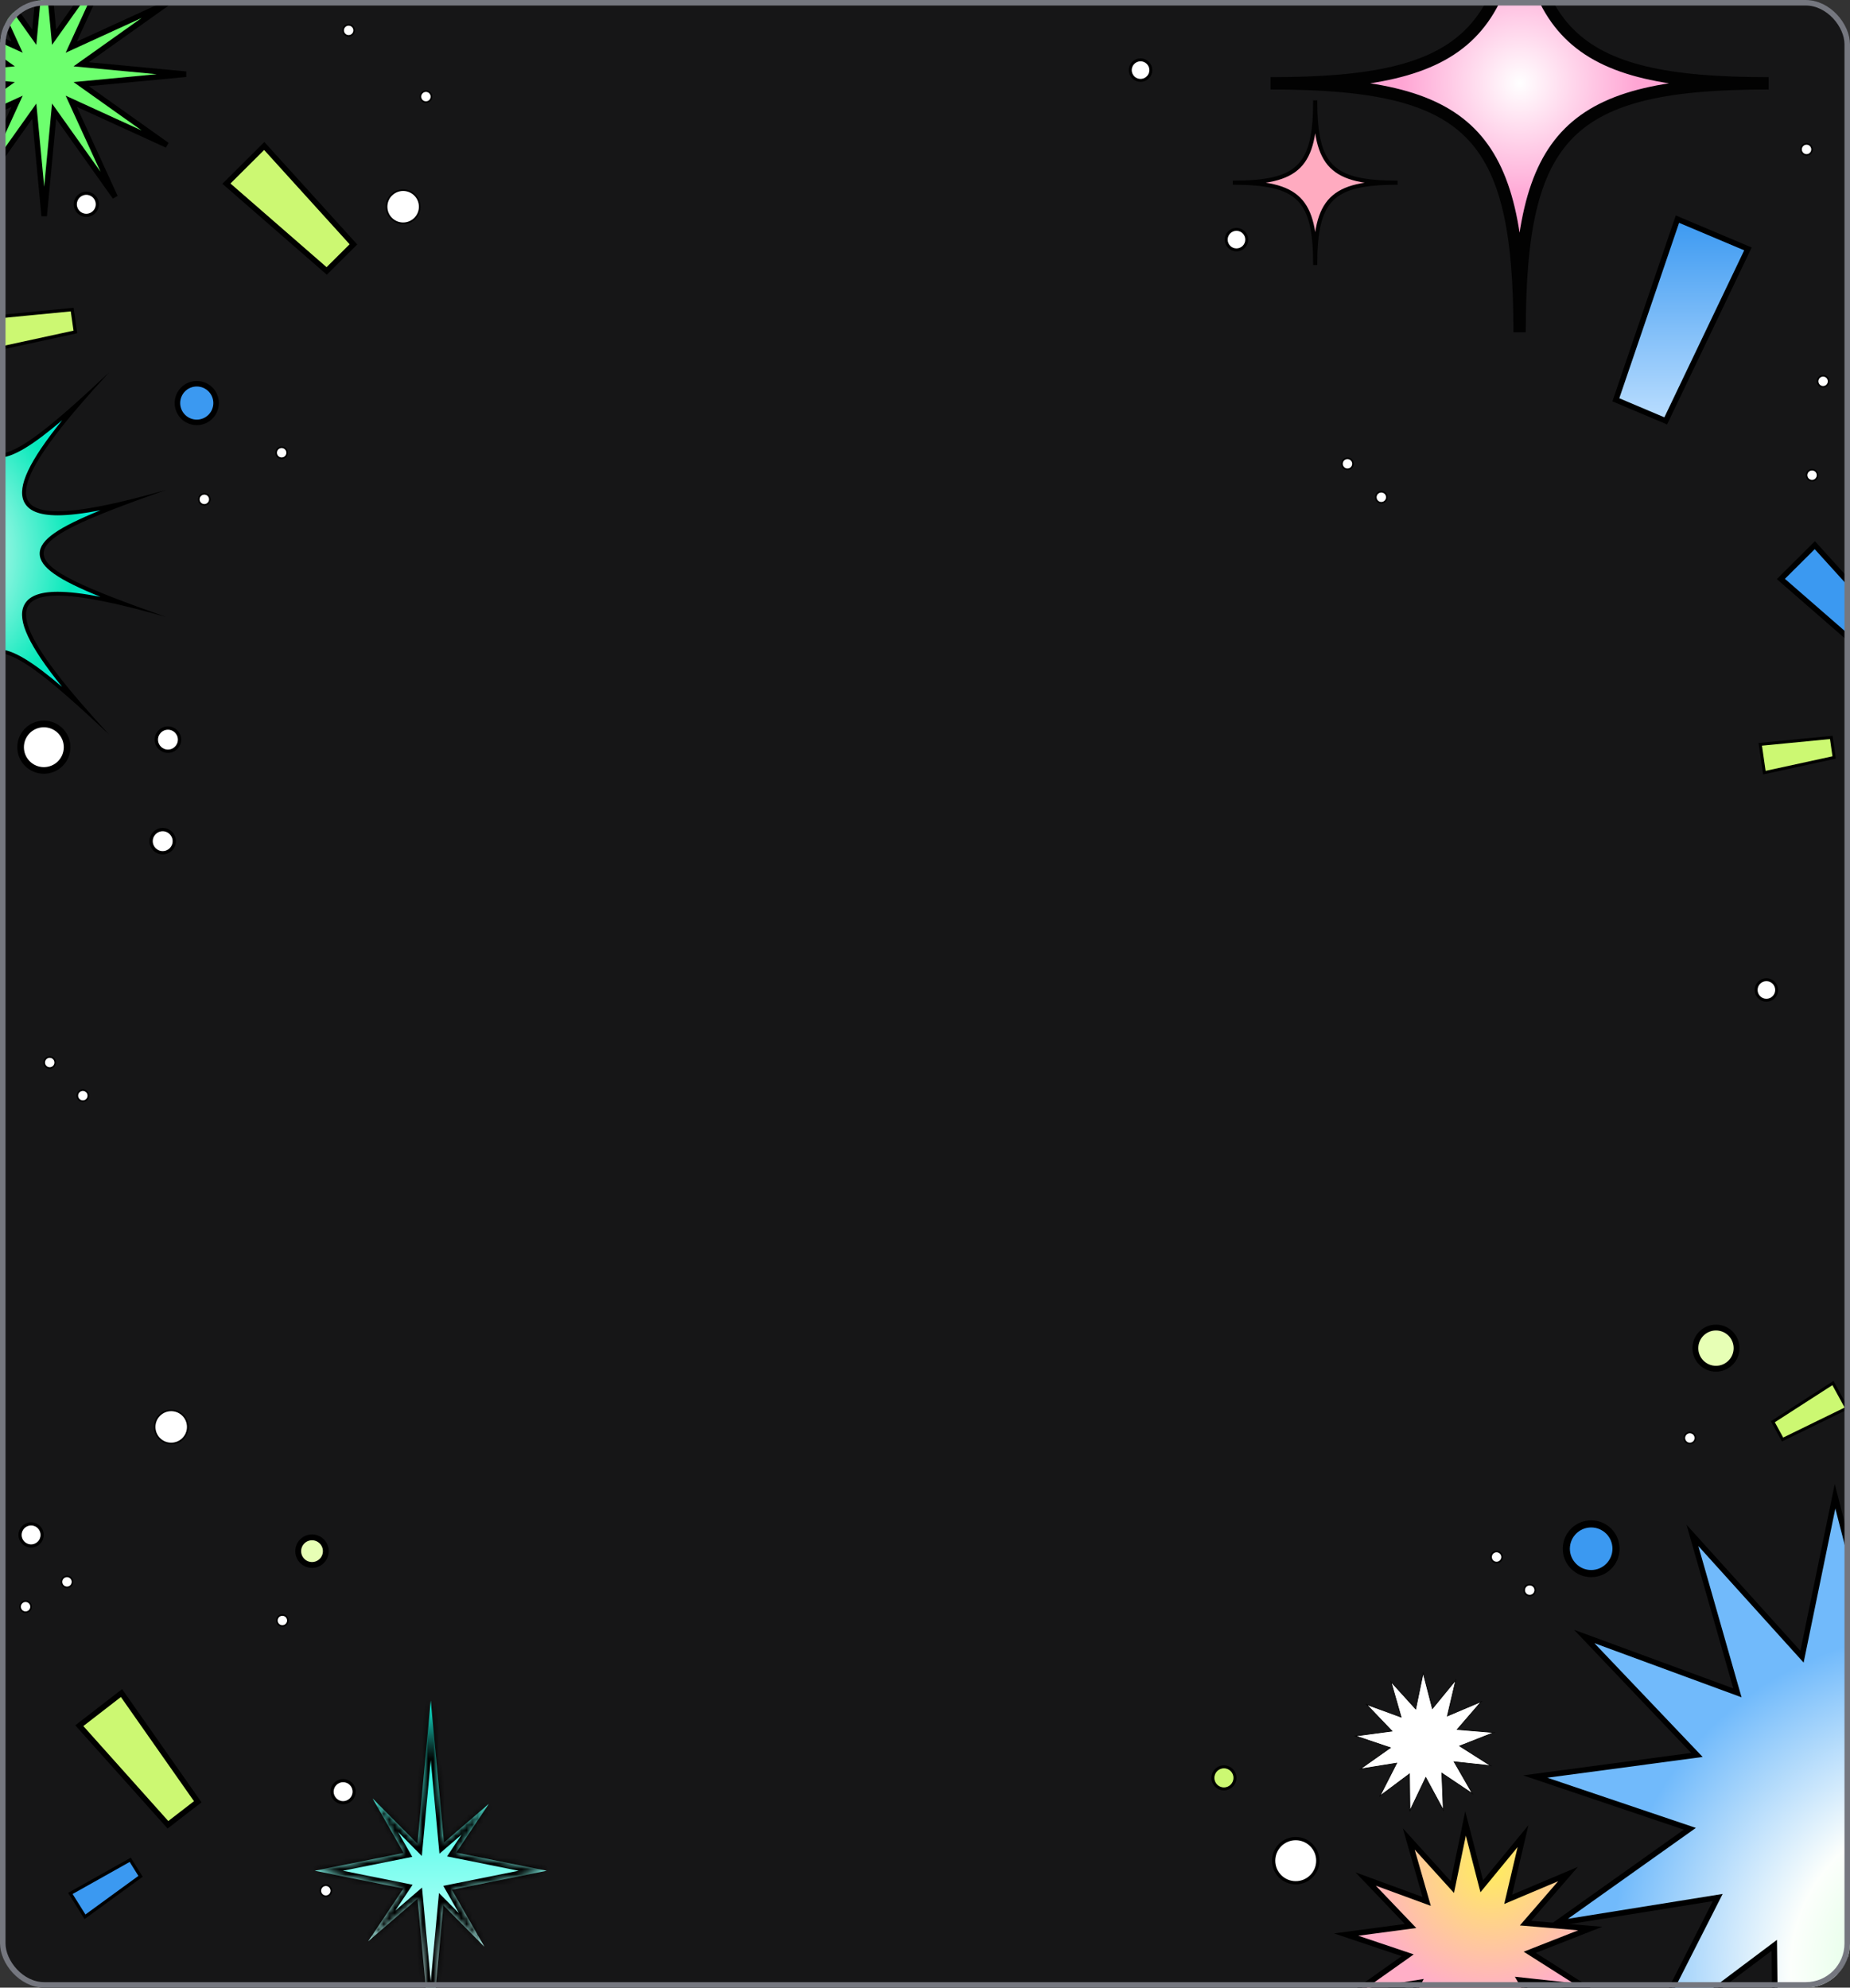<svg width="335" height="360" viewBox="0 0 335 360" fill="none" xmlns="http://www.w3.org/2000/svg">
<rect x="0" y="0" width="335" height="360" fill="#333333" stroke="none"/>
<g clip-path="url(#clip0_148_6823)">
<path d="M355 -6H-20V369H355V-6Z" fill="#161617"/>
<path d="M59.16 49.07L41 33.26L47.85 26.44L64 44.26L59.16 49.07Z" fill="#CCF872" stroke="black" stroke-miterlimit="10"/>
<path d="M30.41 330.5L14.36 312.55L22 306.64L35.81 326.33L30.41 330.5Z" fill="#CCF872" stroke="black" stroke-miterlimit="10"/>
<path d="M292.6 72.41L303.75 39.69L316.52 45.08L301.63 76.23L292.6 72.41Z" fill="url(#paint0_linear_148_6823)" stroke="black" stroke-miterlimit="10"/>
<path d="M13.65 60.12L-0.43 63.18L-1.25 57.46L13.07 56.07L13.65 60.12Z" fill="#CCF872" stroke="black" stroke-width="0.6" stroke-miterlimit="10"/>
<path d="M338.78 119.06L322.48 104.86L328.63 98.74L343.13 114.74L338.78 119.06Z" fill="#3B99F1" stroke="black" stroke-miterlimit="10"/>
<path d="M25.45 339.83L15.39 347.16L12.74 342.93L23.58 336.84L25.45 339.83Z" fill="#3B99F1" stroke="black" stroke-width="0.58" stroke-miterlimit="10"/>
<path d="M332.13 137.19L319.49 139.94L318.75 134.81L331.61 133.56L332.13 137.19Z" fill="#CCF872" stroke="black" stroke-width="0.54" stroke-miterlimit="10"/>
<path d="M321.03 257.5L331.91 250.49L334.4 255.05L322.79 260.72L321.03 257.5Z" fill="#CCF872" stroke="black" stroke-width="0.54" stroke-miterlimit="10"/>
<path d="M35.63 76.5C37.563 76.5 39.13 74.933 39.13 73C39.13 71.067 37.563 69.5 35.63 69.5C33.697 69.5 32.13 71.067 32.13 73C32.13 74.933 33.697 76.5 35.63 76.5Z" fill="#3B99F1" stroke="black" stroke-miterlimit="10"/>
<path d="M5.63 280C6.734 280 7.63 279.105 7.63 278C7.63 276.895 6.734 276 5.63 276C4.525 276 3.63 276.895 3.63 278C3.63 279.105 4.525 280 5.63 280Z" fill="white" stroke="black" stroke-width="0.57" stroke-miterlimit="10"/>
<path d="M4.63 292C5.182 292 5.63 291.552 5.63 291C5.63 290.448 5.182 290 4.63 290C4.078 290 3.63 290.448 3.63 291C3.63 291.552 4.078 292 4.63 292Z" fill="white" stroke="black" stroke-width="0.29" stroke-miterlimit="10"/>
<path d="M12.13 287.5C12.682 287.5 13.13 287.052 13.13 286.5C13.13 285.948 12.682 285.5 12.13 285.5C11.578 285.5 11.13 285.948 11.13 286.5C11.13 287.052 11.578 287.5 12.13 287.5Z" fill="white" stroke="black" stroke-width="0.29" stroke-miterlimit="10"/>
<path d="M15.63 39C16.735 39 17.63 38.105 17.63 37C17.63 35.895 16.735 35 15.63 35C14.525 35 13.63 35.895 13.63 37C13.63 38.105 14.525 39 15.63 39Z" fill="white" stroke="black" stroke-width="0.57" stroke-miterlimit="10"/>
<path d="M77.13 18.5C77.682 18.5 78.13 18.052 78.13 17.5C78.13 16.948 77.682 16.5 77.13 16.5C76.578 16.5 76.13 16.948 76.13 17.5C76.13 18.052 76.578 18.5 77.13 18.5Z" fill="white" stroke="black" stroke-width="0.29" stroke-miterlimit="10"/>
<path d="M37 91.44C37.552 91.44 38 90.992 38 90.44C38 89.888 37.552 89.44 37 89.44C36.448 89.44 36 89.888 36 90.44C36 90.992 36.448 91.44 37 91.44Z" fill="white" stroke="black" stroke-width="0.29" stroke-miterlimit="10"/>
<path d="M63.13 6.5C63.682 6.5 64.13 6.052 64.13 5.5C64.13 4.948 63.682 4.5 63.13 4.5C62.578 4.5 62.13 4.948 62.13 5.5C62.13 6.052 62.578 6.5 63.13 6.5Z" fill="white" stroke="black" stroke-width="0.29" stroke-miterlimit="10"/>
<path d="M9 193.44C9.552 193.44 10 192.992 10 192.44C10 191.888 9.552 191.44 9 191.44C8.448 191.44 8 191.888 8 192.44C8 192.992 8.448 193.44 9 193.44Z" fill="white" stroke="black" stroke-width="0.29" stroke-miterlimit="10"/>
<path d="M271 283C271.552 283 272 282.552 272 282C272 281.448 271.552 281 271 281C270.448 281 270 281.448 270 282C270 282.552 270.448 283 271 283Z" fill="white" stroke="black" stroke-width="0.29" stroke-miterlimit="10"/>
<path d="M15 199.44C15.552 199.44 16 198.992 16 198.44C16 197.888 15.552 197.44 15 197.44C14.448 197.44 14 197.888 14 198.44C14 198.992 14.448 199.44 15 199.44Z" fill="white" stroke="black" stroke-width="0.29" stroke-miterlimit="10"/>
<path d="M277 289C277.552 289 278 288.552 278 288C278 287.448 277.552 287 277 287C276.448 287 276 287.448 276 288C276 288.552 276.448 289 277 289Z" fill="white" stroke="black" stroke-width="0.29" stroke-miterlimit="10"/>
<path d="M59 343.44C59.552 343.44 60 342.992 60 342.44C60 341.888 59.552 341.44 59 341.44C58.448 341.44 58 341.888 58 342.44C58 342.992 58.448 343.44 59 343.44Z" fill="white" stroke="black" stroke-width="0.29" stroke-miterlimit="10"/>
<path d="M250.13 91.06C250.682 91.06 251.13 90.612 251.13 90.06C251.13 89.508 250.682 89.06 250.13 89.06C249.578 89.06 249.13 89.508 249.13 90.06C249.13 90.612 249.578 91.06 250.13 91.06Z" fill="white" stroke="black" stroke-width="0.29" stroke-miterlimit="10"/>
<path d="M51 83C51.552 83 52 82.552 52 82C52 81.448 51.552 81 51 81C50.448 81 50 81.448 50 82C50 82.552 50.448 83 51 83Z" fill="white" stroke="black" stroke-width="0.29" stroke-miterlimit="10"/>
<path d="M51.13 294.5C51.682 294.5 52.13 294.052 52.13 293.5C52.13 292.948 51.682 292.5 51.13 292.5C50.578 292.5 50.13 292.948 50.13 293.5C50.13 294.052 50.578 294.5 51.13 294.5Z" fill="white" stroke="black" stroke-width="0.29" stroke-miterlimit="10"/>
<path d="M327.13 28.06C327.682 28.06 328.13 27.612 328.13 27.06C328.13 26.508 327.682 26.06 327.13 26.06C326.578 26.06 326.13 26.508 326.13 27.06C326.13 27.612 326.578 28.06 327.13 28.06Z" fill="white" stroke="black" stroke-width="0.29" stroke-miterlimit="10"/>
<path d="M73 40.44C74.657 40.44 76 39.097 76 37.44C76 35.783 74.657 34.44 73 34.44C71.343 34.44 70 35.783 70 37.44C70 39.097 71.343 40.44 73 40.44Z" fill="white" stroke="black" stroke-width="0.29" stroke-miterlimit="10"/>
<path d="M31 261.44C32.657 261.44 34 260.097 34 258.44C34 256.783 32.657 255.44 31 255.44C29.343 255.44 28 256.783 28 258.44C28 260.097 29.343 261.44 31 261.44Z" fill="white" stroke="black" stroke-width="0.29" stroke-miterlimit="10"/>
<path d="M62.13 326.5C63.234 326.5 64.13 325.605 64.13 324.5C64.13 323.395 63.234 322.5 62.13 322.5C61.025 322.5 60.13 323.395 60.13 324.5C60.13 325.605 61.025 326.5 62.13 326.5Z" fill="white" stroke="black" stroke-width="0.57" stroke-miterlimit="10"/>
<path d="M330.13 70.06C330.682 70.06 331.13 69.612 331.13 69.06C331.13 68.508 330.682 68.06 330.13 68.06C329.578 68.06 329.13 68.508 329.13 69.06C329.13 69.612 329.578 70.06 330.13 70.06Z" fill="white" stroke="black" stroke-width="0.29" stroke-miterlimit="10"/>
<path d="M244 85C244.552 85 245 84.552 245 84C245 83.448 244.552 83 244 83C243.448 83 243 83.448 243 84C243 84.552 243.448 85 244 85Z" fill="white" stroke="black" stroke-width="0.29" stroke-miterlimit="10"/>
<path d="M328.13 87.06C328.682 87.06 329.13 86.612 329.13 86.06C329.13 85.508 328.682 85.06 328.13 85.06C327.578 85.06 327.13 85.508 327.13 86.06C327.13 86.612 327.578 87.06 328.13 87.06Z" fill="white" stroke="black" stroke-width="0.29" stroke-miterlimit="10"/>
<path d="M306 261.44C306.552 261.44 307 260.992 307 260.44C307 259.888 306.552 259.44 306 259.44C305.448 259.44 305 259.888 305 260.44C305 260.992 305.448 261.44 306 261.44Z" fill="white" stroke="black" stroke-width="0.29" stroke-miterlimit="10"/>
<path d="M56.5 283.44C57.881 283.44 59 282.321 59 280.94C59 279.559 57.881 278.44 56.5 278.44C55.119 278.44 54 279.559 54 280.94C54 282.321 55.119 283.44 56.5 283.44Z" fill="#E7FFB5" stroke="black" stroke-width="1.06" stroke-miterlimit="10"/>
<path d="M310.73 247.9C312.79 247.9 314.46 246.23 314.46 244.17C314.46 242.11 312.79 240.44 310.73 240.44C308.67 240.44 307 242.11 307 244.17C307 246.23 308.67 247.9 310.73 247.9Z" fill="#E7FFB5" stroke="black" stroke-width="1.06" stroke-miterlimit="10"/>
<path d="M206.53 14.56C207.557 14.56 208.39 13.727 208.39 12.7C208.39 11.673 207.557 10.84 206.53 10.84C205.503 10.84 204.67 11.673 204.67 12.7C204.67 13.727 205.503 14.56 206.53 14.56Z" fill="white" stroke="black" stroke-width="0.53" stroke-miterlimit="10"/>
<path d="M223.9 45.26C224.927 45.26 225.76 44.427 225.76 43.4C225.76 42.373 224.927 41.54 223.9 41.54C222.873 41.54 222.04 42.373 222.04 43.4C222.04 44.427 222.873 45.26 223.9 45.26Z" fill="white" stroke="black" stroke-width="0.53" stroke-miterlimit="10"/>
<path d="M319.86 181.16C320.887 181.16 321.72 180.327 321.72 179.3C321.72 178.273 320.887 177.44 319.86 177.44C318.833 177.44 318 178.273 318 179.3C318 180.327 318.833 181.16 319.86 181.16Z" fill="white" stroke="black" stroke-width="0.53" stroke-miterlimit="10"/>
<path d="M7.94 139.54C10.266 139.54 12.15 137.655 12.15 135.33C12.15 133.005 10.266 131.12 7.94 131.12C5.615 131.12 3.73 133.005 3.73 135.33C3.73 137.655 5.615 139.54 7.94 139.54Z" fill="white" stroke="black" stroke-width="1.2" stroke-miterlimit="10"/>
<path d="M29.46 154.45C30.62 154.45 31.56 153.51 31.56 152.35C31.56 151.19 30.62 150.25 29.46 150.25C28.301 150.25 27.36 151.19 27.36 152.35C27.36 153.51 28.301 154.45 29.46 154.45Z" fill="white" stroke="black" stroke-width="0.6" stroke-miterlimit="10"/>
<path d="M30.41 136.06C31.57 136.06 32.511 135.12 32.511 133.96C32.511 132.8 31.57 131.86 30.41 131.86C29.251 131.86 28.311 132.8 28.311 133.96C28.311 135.12 29.251 136.06 30.41 136.06Z" fill="white" stroke="black" stroke-width="0.6" stroke-miterlimit="10"/>
<path d="M221.63 324C222.734 324 223.63 323.105 223.63 322C223.63 320.895 222.734 320 221.63 320C220.525 320 219.63 320.895 219.63 322C219.63 323.105 220.525 324 221.63 324Z" fill="#CCF872" stroke="black" stroke-width="0.54" stroke-miterlimit="10"/>
<path d="M234.63 341C236.839 341 238.63 339.209 238.63 337C238.63 334.791 236.839 333 234.63 333C232.421 333 230.63 334.791 230.63 337C230.63 339.209 232.421 341 234.63 341Z" fill="white" stroke="black" stroke-width="0.59" stroke-miterlimit="10"/>
<path d="M288.13 285C290.615 285 292.63 282.985 292.63 280.5C292.63 278.015 290.615 276 288.13 276C285.645 276 283.63 278.015 283.63 280.5C283.63 282.985 285.645 285 288.13 285Z" fill="#3B99F1" stroke="black" stroke-width="1.29" stroke-miterlimit="10"/>
<path d="M-4.91 139.781C-7.423 123.31 -9.071 120.811 -10.48 120.811C-11.889 120.811 -13.538 123.31 -16.05 139.781C-15.519 128.043 -15.904 121.422 -18.164 119.016C-18.829 118.311 -19.666 117.953 -20.65 117.953C-23.694 117.953 -28.387 121.356 -35.473 127.737C-27.297 118.272 -24.306 112.808 -25.582 109.883C-26.273 108.301 -28.174 107.53 -31.392 107.53C-34.236 107.53 -38.211 108.142 -43.449 109.391C-33.173 105.536 -28.494 103.01 -28.494 100.245C-28.494 97.48 -33.173 94.967 -43.449 91.099C-38.211 92.348 -34.236 92.96 -31.405 92.96C-28.188 92.96 -26.287 92.189 -25.595 90.607C-24.306 87.682 -27.297 82.218 -35.473 72.753C-28.374 79.134 -23.694 82.537 -20.65 82.537C-19.666 82.537 -18.829 82.178 -18.164 81.474C-15.904 79.068 -15.519 72.434 -16.05 60.709C-13.538 77.18 -11.889 79.679 -10.48 79.679C-9.071 79.679 -7.423 77.18 -4.91 60.709C-5.442 72.447 -5.056 79.068 -2.796 81.487C-2.132 82.192 -1.294 82.551 -0.31 82.551C2.734 82.551 7.427 79.147 14.512 72.766C6.337 82.232 3.346 87.695 4.622 90.62C5.313 92.202 7.214 92.973 10.431 92.973C13.276 92.973 17.251 92.362 22.476 91.112C12.199 94.967 7.52 97.493 7.52 100.258C7.52 103.023 12.199 105.536 22.476 109.405C17.238 108.155 13.263 107.543 10.418 107.543C7.201 107.543 5.3 108.314 4.608 109.896C3.319 112.821 6.31 118.285 14.486 127.75C7.387 121.369 2.707 117.966 -0.337 117.966C-1.321 117.966 -2.158 118.325 -2.823 119.029C-5.083 121.436 -5.468 128.069 -4.937 139.808L-4.91 139.781Z" fill="url(#paint1_radial_148_6823)"/>
<path d="M-15.505 66.266C-13.312 78.775 -11.823 80.052 -10.48 80.052C-9.137 80.052 -7.648 78.762 -5.455 66.266C-5.614 74.694 -5.003 79.666 -3.062 81.74C-2.331 82.524 -1.4 82.91 -0.31 82.91C2.322 82.91 5.951 80.623 11.256 76.117C5.26 83.548 3.146 88.108 4.303 90.766C5.061 92.495 7.068 93.332 10.445 93.332C12.452 93.332 15.005 93.026 18.169 92.428C10.657 95.486 7.188 97.746 7.188 100.258C7.188 102.771 10.657 105.044 18.169 108.088C15.005 107.477 12.452 107.184 10.445 107.184C7.068 107.184 5.061 108.022 4.303 109.75C3.133 112.409 5.247 116.969 11.242 124.4C5.938 119.88 2.309 117.594 -0.323 117.594C-1.414 117.594 -2.331 117.992 -3.075 118.764C-5.016 120.837 -5.628 125.823 -5.468 134.238C-7.662 121.728 -9.151 120.452 -10.493 120.452C-11.836 120.452 -13.325 121.741 -15.518 134.238C-15.359 125.809 -15.97 120.837 -17.911 118.764C-18.642 117.979 -19.573 117.594 -20.663 117.594C-23.295 117.594 -26.925 119.88 -32.229 124.387C-26.233 116.956 -24.12 112.396 -25.276 109.737C-26.034 108.009 -28.041 107.171 -31.418 107.171C-33.425 107.171 -35.978 107.477 -39.142 108.075C-31.631 105.018 -28.161 102.758 -28.161 100.245C-28.161 97.733 -31.631 95.459 -39.142 92.415C-35.978 93.026 -33.425 93.319 -31.418 93.319C-28.041 93.319 -26.034 92.481 -25.276 90.753C-24.106 88.094 -26.22 83.534 -32.216 76.103C-26.911 80.623 -23.282 82.91 -20.65 82.91C-19.56 82.91 -18.642 82.511 -17.898 81.74C-15.957 79.666 -15.346 74.681 -15.505 66.266ZM-4.099 52.44C-6.492 70.374 -8.486 79.334 -10.48 79.334C-12.474 79.334 -14.468 70.374 -16.861 52.44C-15.585 72.939 -15.784 82.192 -20.65 82.192C-24.292 82.192 -30.541 76.994 -40.724 67.436C-24.678 84.851 -21.275 92.601 -31.405 92.601C-35.592 92.601 -42.106 91.272 -51 88.746C-21.487 99.181 -21.487 101.295 -51 111.731C-42.106 109.205 -35.606 107.876 -31.405 107.876C-21.261 107.876 -24.678 115.639 -40.724 133.041C-30.541 123.483 -24.279 118.285 -20.65 118.285C-15.798 118.285 -15.585 127.538 -16.861 148.037C-14.468 130.103 -12.474 121.143 -10.48 121.143C-8.486 121.143 -6.492 130.103 -4.099 148.037C-5.375 127.538 -5.176 118.285 -0.31 118.285C3.332 118.285 9.581 123.483 19.764 133.041C3.718 115.626 0.315 107.876 10.445 107.876C14.632 107.876 21.146 109.205 30.04 111.731C0.527 101.295 0.527 99.181 30.04 88.746C21.146 91.272 14.646 92.601 10.445 92.601C0.301 92.601 3.718 84.837 19.764 67.436C9.581 76.994 3.319 82.192 -0.31 82.192C-5.162 82.192 -5.375 72.939 -4.099 52.44Z" fill="black"/>
<path d="M371.777 368.262L347.273 351.684L348.389 381.337L334.356 355.224L321.624 382L321.29 352.328L297.631 370.101L311.051 343.671L281.887 348.359L306.001 331.221L278 321.76L307.284 317.847L286.872 296.394L314.613 306.602L306.466 278.079L326.311 300.055L332.291 271L339.694 299.728L358.432 276.79L351.69 305.678L378.901 294.115L359.557 316.549L389 319.005L361.501 329.848L386.433 345.763L357.065 342.531L371.777 368.262Z" fill="url(#paint2_radial_148_6823)" stroke="black" stroke-miterlimit="10"/>
<path d="M281.1 368.82L271.34 362.25L271.79 374L266.2 363.65L261.13 374.27L261 362.5L251.58 369.55L256.92 359.07L245.31 360.93L254.91 354.13L243.76 350.38L255.42 348.83L247.29 340.32L258.34 344.37L255.1 333.06L263 341.78L265.38 330.26L268.32 341.64L275.79 332.55L273.1 344L283.94 339.42L276.24 348.31L287.96 349.29L277.01 353.59L286.94 359.9L275.24 358.62L281.1 368.82Z" fill="url(#paint3_radial_148_6823)" stroke="black" stroke-miterlimit="10"/>
<path d="M266.63 324.86L261.09 321.14L261.35 327.8L258.18 321.93L255.31 327.95L255.23 321.28L249.89 325.27L252.92 319.33L246.33 320.39L251.78 316.54L245.46 314.41L252.07 313.53L247.46 308.71L253.72 311L251.88 304.59L256.36 309.53L257.71 303L259.38 309.46L263.61 304.3L262.09 310.79L268.23 308.19L263.87 313.24L270.51 313.79L264.31 316.23L269.93 319.8L263.31 319.08L266.63 324.86Z" fill="white" stroke="black" stroke-width="0.12" stroke-miterlimit="10"/>
<path d="M320.26 15.09C284.08 15.09 275.17 24 275.17 60.18C275.17 24 266.26 15.09 230.08 15.09C266.26 15.09 275.17 6.18 275.17 -30C275.17 6.18 284.08 15.09 320.26 15.09Z" fill="url(#paint4_radial_148_6823)"/>
<path d="M320.26 15.09C284.08 15.09 275.17 24 275.17 60.18C275.17 24 266.26 15.09 230.08 15.09C266.26 15.09 275.17 6.18 275.17 -30C275.17 6.18 284.08 15.09 320.26 15.09Z" stroke="#020202" stroke-width="2.23" stroke-miterlimit="10"/>
<path d="M253.08 33.09C241.11 33.09 238.16 36.04 238.16 48.01C238.16 36.04 235.21 33.09 223.24 33.09C235.21 33.09 238.16 30.14 238.16 18.17C238.16 30.14 241.11 33.09 253.08 33.09Z" fill="#FFABC0"/>
<path d="M253.08 33.09C241.11 33.09 238.16 36.04 238.16 48.01C238.16 36.04 235.21 33.09 223.24 33.09C235.21 33.09 238.16 30.14 238.16 18.17C238.16 30.14 241.11 33.09 253.08 33.09Z" stroke="#020202" stroke-width="0.74" stroke-miterlimit="10"/>
<path d="M9.669 5.402L9.795 6.741L10.574 5.645L20.844 -8.806L13.464 7.313L12.904 8.536L14.127 7.976L30.246 0.596L15.795 10.866L14.699 11.645L16.038 11.771L33.687 13.44L16.038 15.108L14.699 15.235L15.795 16.014L30.246 26.284L14.127 18.904L12.904 18.344L13.464 19.567L20.844 35.686L10.574 21.235L9.795 20.139L9.669 21.478L8 39.127L6.331 21.478L6.205 20.139L5.426 21.235L-4.844 35.686L2.536 19.567L3.096 18.344L1.873 18.904L-14.246 26.284L0.205 16.014L1.301 15.235L-0.038 15.108L-17.687 13.44L-0.038 11.771L1.301 11.645L0.205 10.866L-14.246 0.596L1.873 7.976L3.096 8.536L2.536 7.313L-4.844 -8.806L5.426 5.645L6.205 6.741L6.331 5.402L8 -12.248L9.669 5.402Z" fill="#6DFF6E" stroke="black"/>
<mask id="path-57-inside-1_148_6823" fill="white">
<path fill-rule="evenodd" clip-rule="evenodd" d="M80.393 333.707L78 308L75.587 333.921L67.468 325.722L73.099 335.594L57 338.823L73.052 342.042L66.669 351.6L75.603 343.895L78 369.645L80.287 345.083L87.713 352.583L81.829 342.266L99 338.823L82.614 335.536L88.512 326.705L80.393 333.707Z"/>
</mask>
<path fill-rule="evenodd" clip-rule="evenodd" d="M80.393 333.707L78 308L75.587 333.921L67.468 325.722L73.099 335.594L57 338.823L73.052 342.042L66.669 351.6L75.603 343.895L78 369.645L80.287 345.083L87.713 352.583L81.829 342.266L99 338.823L82.614 335.536L88.512 326.705L80.393 333.707Z" fill="url(#paint5_linear_148_6823)"/>
<path d="M78 308L78.996 307.907L77.004 307.907L78 308ZM80.393 333.707L79.397 333.8L79.577 335.731L81.046 334.464L80.393 333.707ZM75.587 333.921L74.876 334.625L76.384 336.147L76.583 334.014L75.587 333.921ZM67.468 325.722L68.179 325.018L66.6 326.217L67.468 325.722ZM73.099 335.594L73.296 336.575L74.654 336.302L73.968 335.099L73.099 335.594ZM57 338.823L56.803 337.842L56.803 339.803L57 338.823ZM73.052 342.042L73.884 342.597L74.713 341.355L73.249 341.061L73.052 342.042ZM66.669 351.6L65.838 351.045L67.322 352.357L66.669 351.6ZM75.603 343.895L76.599 343.802L76.419 341.87L74.95 343.137L75.603 343.895ZM78 369.645L77.004 369.738H78.996L78 369.645ZM80.287 345.083L80.997 344.379L79.489 342.857L79.291 344.99L80.287 345.083ZM87.713 352.583L87.002 353.286L88.581 352.087L87.713 352.583ZM81.829 342.266L81.632 341.286L80.274 341.558L80.96 342.762L81.829 342.266ZM99 338.823L99.197 339.803V337.842L99 338.823ZM82.614 335.536L81.782 334.981L80.953 336.223L82.417 336.517L82.614 335.536ZM88.512 326.705L89.344 327.26L87.859 325.947L88.512 326.705ZM77.004 308.093L79.397 333.8L81.389 333.615L78.996 307.907L77.004 308.093ZM76.583 334.014L78.996 308.093L77.004 307.907L74.591 333.828L76.583 334.014ZM66.758 326.426L74.876 334.625L76.298 333.218L68.179 325.018L66.758 326.426ZM73.968 335.099L68.337 325.227L66.6 326.217L72.23 336.09L73.968 335.099ZM57.197 339.803L73.296 336.575L72.902 334.614L56.803 337.842L57.197 339.803ZM73.249 341.061L57.197 337.842L56.803 339.803L72.856 343.022L73.249 341.061ZM67.501 352.155L73.884 342.597L72.221 341.486L65.838 351.045L67.501 352.155ZM74.95 343.137L66.016 350.843L67.322 352.357L76.256 344.652L74.95 343.137ZM78.996 369.552L76.599 343.802L74.607 343.987L77.004 369.738L78.996 369.552ZM79.291 344.99L77.004 369.552L78.996 369.738L81.282 345.175L79.291 344.99ZM88.423 351.879L80.997 344.379L79.576 345.786L87.002 353.286L88.423 351.879ZM80.96 342.762L86.844 353.078L88.581 352.087L82.697 341.771L80.96 342.762ZM98.803 337.842L81.632 341.286L82.025 343.247L99.197 339.803L98.803 337.842ZM82.417 336.517L98.803 339.803L99.197 337.842L82.81 334.556L82.417 336.517ZM87.68 326.149L81.782 334.981L83.445 336.092L89.344 327.26L87.68 326.149ZM81.046 334.464L89.165 327.462L87.859 325.947L79.74 332.95L81.046 334.464Z" fill="black" mask="url(#path-57-inside-1_148_6823)"/>
</g>
<rect x="0.5" y="0.5" width="334" height="359" rx="7.5" stroke="#75777F"/>
<defs>
<linearGradient id="paint0_linear_148_6823" x1="304.56" y1="39.69" x2="304.56" y2="76.23" gradientUnits="userSpaceOnUse">
<stop stop-color="#3B99F1"/>
<stop offset="1" stop-color="#BBDEFF"/>
</linearGradient>
<radialGradient id="paint1_radial_148_6823" cx="0" cy="0" r="1" gradientUnits="userSpaceOnUse" gradientTransform="translate(-10.487 100.258) rotate(90) scale(39.55 32.962)">
<stop stop-color="white"/>
<stop offset="0.72" stop-color="#07E9BB"/>
<stop offset="1" stop-color="#00E8EE"/>
</radialGradient>
<radialGradient id="paint2_radial_148_6823" cx="0" cy="0" r="1" gradientUnits="userSpaceOnUse" gradientTransform="translate(352.797 356.326) rotate(-127.45) scale(61.175 61.369)">
<stop stop-color="#C6FFCD"/>
<stop offset="0.465" stop-color="#FCFFFC"/>
<stop offset="1" stop-color="#71BAFB"/>
</radialGradient>
<radialGradient id="paint3_radial_148_6823" cx="0" cy="0" r="1" gradientUnits="userSpaceOnUse" gradientTransform="translate(270 337.73) rotate(134.145) scale(23.691 23.793)">
<stop stop-color="#FFEE5C"/>
<stop offset="1" stop-color="#FFAFC7"/>
</radialGradient>
<radialGradient id="paint4_radial_148_6823" cx="0" cy="0" r="1" gradientUnits="userSpaceOnUse" gradientTransform="translate(275.17 15.09) rotate(90.416) scale(23.411 23.411)">
<stop stop-color="white"/>
<stop offset="0.91" stop-color="#FFA5D4"/>
</radialGradient>
<linearGradient id="paint5_linear_148_6823" x1="78" y1="308" x2="78" y2="369.645" gradientUnits="userSpaceOnUse">
<stop stop-color="#05FCE1"/>
<stop offset="1" stop-color="white"/>
</linearGradient>
<clipPath id="clip0_148_6823">
<rect width="335" height="360" rx="8" fill="white"/>
</clipPath>
</defs>
</svg>
